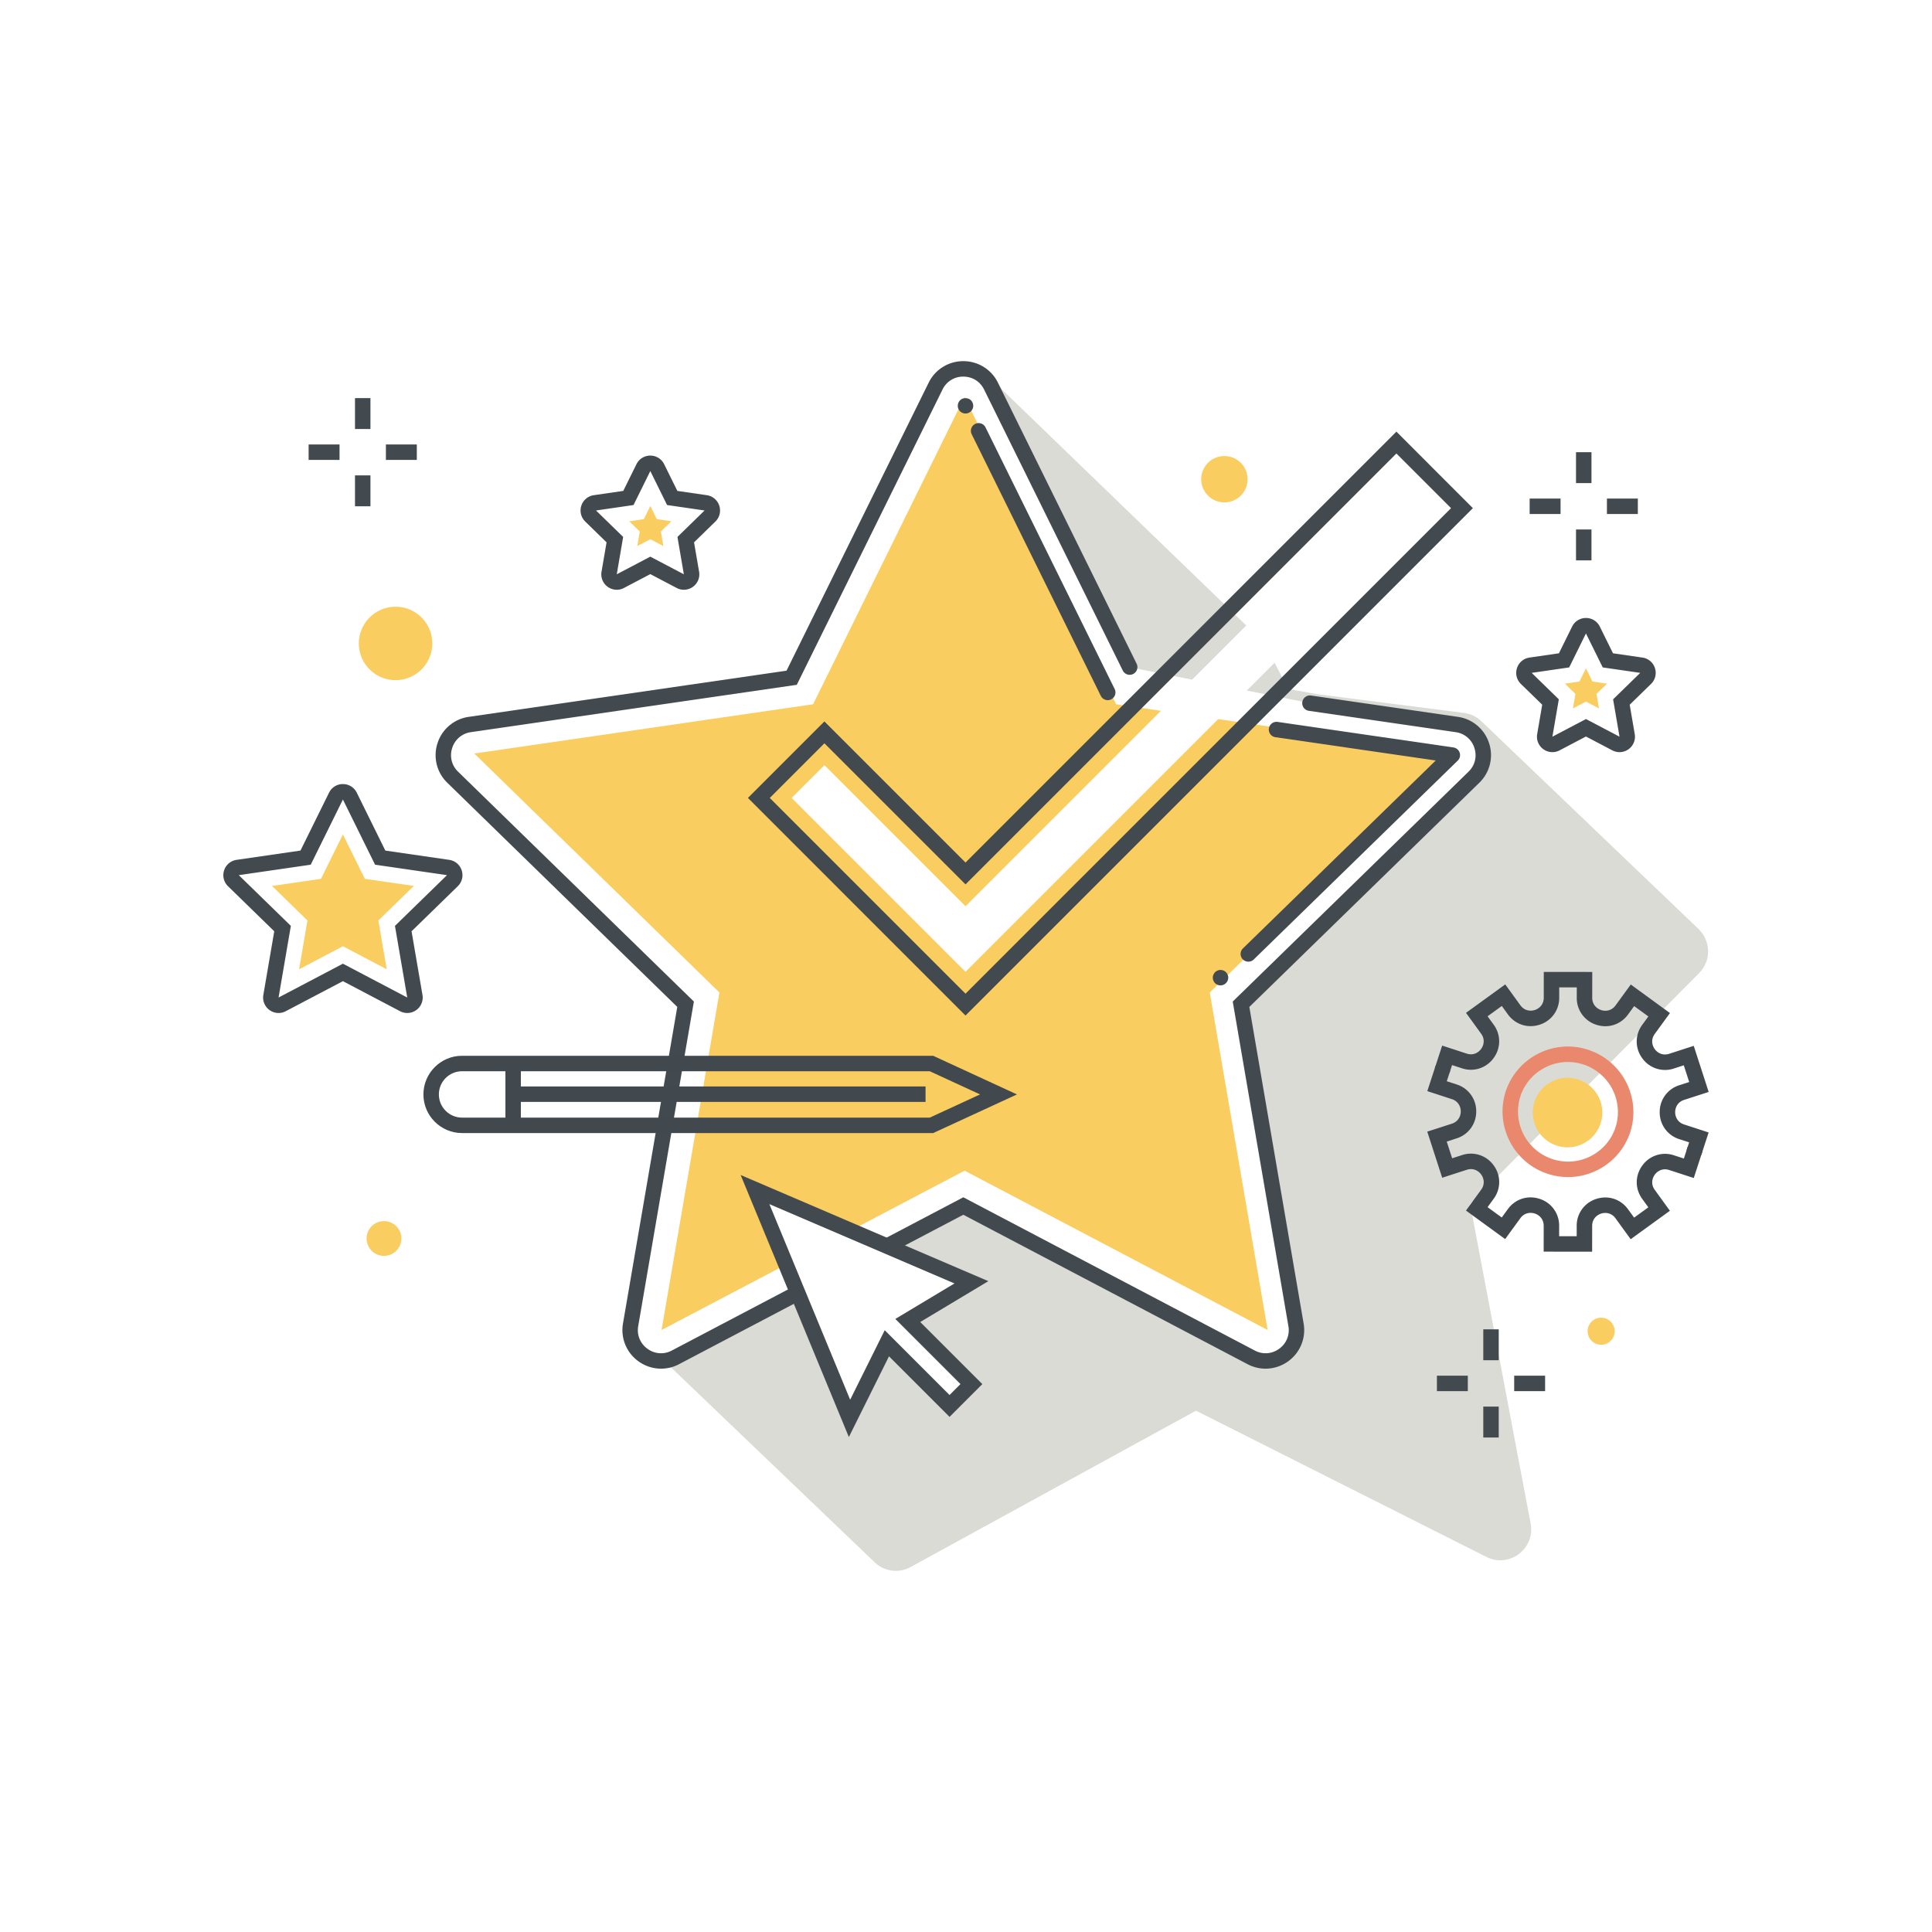 <?xml version="1.0" encoding="utf-8"?><svg xmlns="http://www.w3.org/2000/svg" width="250" height="250" viewBox="0 0 250 250"><g fill="none" fill-rule="evenodd"><path fill="#FACD60" d="M188.264 97.504l-30.628-4.451-32.7 32.7-22.5-22.5 4.243-4.243 18.257 18.257 25.292-25.291-5.804-.844-19.606-39.731a.21.21 0 0 0-.014-.025l-19.592 39.756-43.84 6.372 31.723 30.926-7.489 43.669 16.1-8.465-4.007-9.704 12.376 5.304 14.743-7.752 39.212 20.617-7.489-43.669 31.723-30.926"/><path fill="#DBDBD5" d="M219.794 120.214l-28.104-26.89c.024.023.041.052.065.076a3.928 3.928 0 0 0-2.332-1.15l-19.022-2.431-3.725-.675-1.744-3.387-3.602 3.602 8.192 1.633 18.984 2.759c3.281.477 4.591 4.509 2.217 6.823l-30.134 29.373 7.114 41.476c.56 3.268-2.869 5.76-5.804 4.217l-37.248-19.582-9.874 5.191 10.922 4.681-8.233 4.939 8.233 8.232-2.829 2.829-8.111-8.111-4.833 9.72-6.697-16.219-15.825 8.32a4.006 4.006 0 0 1-1.48.44l27.223 26.048a4.025 4.025 0 0 0 2.852 1.138 3.987 3.987 0 0 0 1.857-.503l36.904-20.22 37.575 18.919c.62.314 1.257.449 1.873.439 2.328-.041 4.344-2.176 3.858-4.751l-7.828-41.344 29.619-29.884c1.685-1.698 1.44-4.256-.063-5.708m-91.556-70.25l17.953 36.377 8.064 1.608 7.013-7.013-33.625-32.476c.015.015.027.033.042.048a3.98 3.98 0 0 0-2.886-1.152c-1.428.025-2.844.793-3.552 2.29l-.014.03c1.595-2.673 5.589-2.583 7.005.288"/><path fill="#434A4F" d="M45.936 55.51h2v-4h-2zM45.936 65.51h2v-4h-2zM49.936 59.51h4v-2h-4zM39.936 59.51h4v-2h-4zM102.845 166.392l-15.907 8.363a2.941 2.941 0 0 1-3.159-.228 2.945 2.945 0 0 1-1.193-2.935l7.202-41.994-30.51-29.741a2.942 2.942 0 0 1-.76-3.074 2.946 2.946 0 0 1 2.422-2.043l42.165-6.126 18.855-38.207a2.946 2.946 0 0 1 2.691-1.673h.001c1.167 0 2.173.625 2.689 1.672l17.953 36.377a1 1 0 0 0 1.793-.885l-17.953-36.377a4.965 4.965 0 0 0-4.482-2.787h-.001a4.968 4.968 0 0 0-4.483 2.787l-18.391 37.265-41.124 5.975a4.97 4.97 0 0 0-4.037 3.403 4.97 4.97 0 0 0 1.265 5.126l29.758 29.006-7.024 40.958a4.968 4.968 0 0 0 1.989 4.891 4.976 4.976 0 0 0 5.266.38l15.742-8.276-.767-1.857m89.841-70.228a4.97 4.97 0 0 0-4.036-3.403l-18.985-2.758a1 1 0 1 0-.288 1.979l18.986 2.759a2.945 2.945 0 0 1 2.422 2.042c.36 1.11.077 2.26-.76 3.075l-30.51 29.74 7.202 41.994a2.945 2.945 0 0 1-1.193 2.935 2.945 2.945 0 0 1-3.159.228l-37.714-19.827-11.058 5.814 2.368 1.014 8.69-4.568 36.782 19.337c.738.388 1.537.58 2.332.58a4.98 4.98 0 0 0 2.934-.96 4.968 4.968 0 0 0 1.989-4.891l-7.024-40.957 29.757-29.007a4.968 4.968 0 0 0 1.265-5.126"/><path fill="#434A4F" d="M143.341 90.601a.998.998 0 0 1-.897-.557l-16.717-33.871a1 1 0 0 1 1.793-.885l16.717 33.871a1 1 0 0 1-.896 1.442zm18.194 33.839a1 1 0 0 1-.699-1.716l24.946-24.316-20.725-3.012a1 1 0 1 1 .287-1.979l22.731 3.303a1 1 0 0 1 .554 1.706l-26.396 25.731a.997.997 0 0 1-.698.283zm-36.599-70.93c-.26 0-.52-.11-.71-.29-.181-.19-.29-.44-.29-.71 0-.26.109-.52.29-.71.37-.37 1.04-.37 1.42 0 .18.19.29.45.29.71 0 .26-.11.52-.29.71-.19.18-.45.29-.71.29m33 74c-.27 0-.52-.11-.71-.29-.181-.19-.29-.45-.29-.71 0-.13.02-.26.08-.38.05-.12.12-.23.21-.33l.15-.12c.06-.04.12-.07.18-.09.06-.03.12-.05.18-.06.33-.06.67.04.9.27.1.1.17.21.22.33.05.12.08.25.08.38a1.009 1.009 0 0 1-1 1"/><path fill="#434A4F" d="M99.608 103.253l25.328 25.328 62.828-62.828-7.07-7.072-55.758 55.758-18.258-18.257-7.07 7.071zm25.328 28.157L96.78 103.253l9.898-9.9 18.258 18.258 55.758-55.758 9.898 9.9-65.656 65.657z"/><path fill="#FACD60" d="M84.992 67.179l-.842-1.706-.842 1.706-1.884.274 1.363 1.328-.322 1.876 1.685-.885 1.684.885-.321-1.876 1.362-1.328-1.883-.274"/><path fill="#434A4F" d="M83.254 60.511h.009-.009zm.896.443l-2.171 4.397-4.853.706 3.511 3.422-.828 4.834 4.341-2.282 4.34 2.282-.828-4.834 3.511-3.423-4.853-.705-2.17-4.397zm-4.343 15.361c-.413 0-.823-.129-1.174-.384a1.988 1.988 0 0 1-.795-1.956l.651-3.797-2.759-2.69a1.985 1.985 0 0 1-.506-2.049 1.988 1.988 0 0 1 1.615-1.362l3.812-.554 1.706-3.455a1.985 1.985 0 0 1 1.792-1.114h.001c.766 0 1.453.427 1.793 1.114l1.705 3.455 3.813.554c.758.11 1.377.632 1.614 1.361a1.987 1.987 0 0 1-.505 2.05l-2.76 2.69.652 3.797a1.987 1.987 0 0 1-.794 1.955 1.988 1.988 0 0 1-2.108.153l-3.41-1.792-3.411 1.792a1.988 1.988 0 0 1-.932.232zm-40.263 34.663h.01-.01zm4.828 13.724l8.325 4.377-1.59-9.27 6.734-6.565-9.307-1.352-4.162-8.435-4.164 8.435-9.307 1.352 6.735 6.565-1.59 9.27 8.326-4.377zm8.327 6.38c-.319 0-.638-.077-.933-.232l-7.394-3.888-7.394 3.888a1.99 1.99 0 0 1-2.108-.153 1.987 1.987 0 0 1-.794-1.956l1.412-8.233-5.984-5.831a1.99 1.99 0 0 1-.504-2.052 1.986 1.986 0 0 1 1.614-1.36l8.266-1.201 3.699-7.492a1.985 1.985 0 0 1 1.793-1.115 1.99 1.99 0 0 1 1.794 1.116l3.696 7.491 8.267 1.201c.759.11 1.378.632 1.615 1.361a1.99 1.99 0 0 1-.506 2.051l-5.983 5.831 1.413 8.234a1.988 1.988 0 0 1-.794 1.955 1.997 1.997 0 0 1-1.175.385z"/><path fill="#FACD60" d="M44.372 107.976l-2.835 5.744-6.338.921 4.586 4.47-1.082 6.313 5.669-2.981 5.669 2.981-1.083-6.313 4.586-4.47-6.338-.921-2.834-5.744"/><path fill="#434A4F" d="M99.559 155.815l10.451 25.309 4.473-8.996 8.388 8.387 1.414-1.414-8.431-8.431 7.653-4.592-23.948-10.263zm10.283 30.14l-14.004-33.911 32.052 13.737-8.811 5.287 8.034 8.033-4.242 4.243-7.835-7.835-5.194 10.446z"/><path fill="#42494E" d="M59.79 138.618c-1.655 0-3 1.345-3 3 0 1.654 1.345 3 3 3h60.525l6.506-3-6.507-3H59.79zm60.964 8H59.79c-2.757 0-5-2.244-5-5 0-2.757 2.243-5 5-5h60.963l10.843 5-10.842 5z"/><path fill="#42494E" d="M65.4 145.618h2v-7.599h-2z"/><path fill="#42494E" d="M66.4 142.589h53.366v-2H66.4zM220.145 149.452l-1.902-.62.33-1.011-1.275-.415a3.617 3.617 0 0 1-2.533-3.494 3.616 3.616 0 0 1 2.54-3.487l1.276-.413-.701-2.162-1.275.414a3.618 3.618 0 0 1-4.103-1.338 3.615 3.615 0 0 1 .004-4.314l.79-1.085-1.836-1.337-.79 1.084c-.954 1.309-2.563 1.834-4.104 1.33a3.617 3.617 0 0 1-2.533-3.493l.002-1.342-2.273-.002-.001 1.342a3.617 3.617 0 0 1-2.54 3.488c-1.541.5-3.151-.027-4.101-1.338l-.787-1.086-1.84 1.334.787 1.086a3.615 3.615 0 0 1-.004 4.314 3.615 3.615 0 0 1-4.105 1.329l-1.275-.415-.329 1.01-1.902-.62.95-2.912 3.176 1.036c.856.279 1.523-.132 1.868-.605.345-.474.527-1.239.002-1.963l-1.961-2.705 5.078-3.682 1.961 2.705c.524.724 1.309.789 1.866.609.559-.181 1.155-.693 1.156-1.587l.003-3.342 6.273.006-.004 3.342c-.001.894.595 1.407 1.153 1.589.56.184 1.343.118 1.867-.605l1.967-2.701 5.069 3.692-1.965 2.701c-.527.723-.347 1.488-.002 1.963.342.474 1.014.885 1.867.609l3.179-1.03 1.932 5.968-3.18 1.028c-.85.276-1.154 1.001-1.155 1.587 0 .587.302 1.313 1.153 1.59l3.176 1.036-.949 2.912"/><path fill="#E9886C" d="M210.942 146.529l-1.902-.62a6.485 6.485 0 0 0-4.15-8.165 6.435 6.435 0 0 0-4.942.384 6.429 6.429 0 0 0-3.222 3.766l-1.902-.62a8.422 8.422 0 0 1 4.218-4.929 8.412 8.412 0 0 1 6.467-.502c4.444 1.448 6.88 6.242 5.433 10.686"/><path fill="#E9886C" d="M202.914 152.313c-.884 0-1.772-.14-2.636-.422-4.444-1.449-6.88-6.243-5.432-10.687l1.903.621a6.483 6.483 0 0 0 4.148 8.165c1.647.536 3.399.4 4.941-.384a6.427 6.427 0 0 0 3.223-3.766l1.902.62a8.422 8.422 0 0 1-4.218 4.929 8.446 8.446 0 0 1-3.831.924"/><path fill="#42494E" d="M206.022 161.968l-6.272-.006.003-3.342c.001-.894-.594-1.407-1.152-1.589-.556-.182-1.342-.118-1.868.605l-1.967 2.701-5.069-3.692 1.966-2.701c.526-.723.346-1.489.002-1.964-.344-.475-1.017-.883-1.867-.609l-3.178 1.03-1.933-5.968 3.18-1.028c.85-.276 1.155-1.001 1.155-1.588.001-.586-.302-1.311-1.151-1.589l-3.178-1.036 1.066-3.27 1.903.62-.448 1.369 1.276.416a3.614 3.614 0 0 1 2.532 3.493 3.614 3.614 0 0 1-2.54 3.487l-1.275.414.7 2.161 1.276-.413a3.615 3.615 0 0 1 4.101 1.337 3.617 3.617 0 0 1-.004 4.315l-.79 1.084 1.837 1.338.789-1.084c.953-1.31 2.56-1.831 4.105-1.33a3.616 3.616 0 0 1 2.532 3.493l-.001 1.342 2.272.002.001-1.341a3.616 3.616 0 0 1 2.54-3.488c1.543-.498 3.151.027 4.102 1.338l.787 1.086 1.84-1.334-.788-1.086c-.951-1.312-.948-3.005.005-4.315a3.614 3.614 0 0 1 4.105-1.328l1.275.416.493-1.516 1.903.619-1.115 3.418-3.176-1.035c-.853-.278-1.524.13-1.868.604-.345.474-.528 1.239-.002 1.964l1.96 2.705-5.078 3.681-1.961-2.705c-.525-.725-1.309-.79-1.866-.609-.558.181-1.155.692-1.156 1.587l-.003 3.341"/><path fill="#FACD60" d="M206.839 143.967a4 4 0 1 1-8 0 4 4 0 0 1 8 0"/><path fill="#FACD60" d="M202.839 140.467c-1.929 0-3.5 1.57-3.5 3.5 0 1.929 1.571 3.5 3.5 3.5 1.93 0 3.5-1.571 3.5-3.5 0-1.93-1.57-3.5-3.5-3.5zm0 8a4.505 4.505 0 0 1-4.5-4.5c0-2.482 2.019-4.5 4.5-4.5 2.482 0 4.5 2.018 4.5 4.5 0 2.481-2.018 4.5-4.5 4.5zM206.065 88.192l-.843-1.707-.842 1.707-1.883.273 1.362 1.329-.321 1.876 1.684-.886 1.685.886-.322-1.876 1.363-1.329-1.883-.273"/><path fill="#434A4F" d="M202.388 85.45h.01-.01zm2.834-3.483l-2.17 4.397-4.853.705 3.511 3.423-.829 4.834 4.341-2.282 4.341 2.282-.828-4.834 3.511-3.423-4.853-.705-2.171-4.397zm4.343 15.361a2.01 2.01 0 0 1-.933-.232l-3.41-1.793-3.41 1.793a1.99 1.99 0 0 1-2.107-.153 1.987 1.987 0 0 1-.794-1.956l.651-3.797-2.76-2.689a1.99 1.99 0 0 1-.505-2.051 1.988 1.988 0 0 1 1.615-1.36l3.812-.554 1.705-3.455a1.988 1.988 0 0 1 1.793-1.115h.001a1.988 1.988 0 0 1 1.793 1.116l1.705 3.454 3.813.554c.759.11 1.378.632 1.614 1.361a1.988 1.988 0 0 1-.506 2.05l-2.759 2.689.651 3.798a1.987 1.987 0 0 1-.795 1.956 1.993 1.993 0 0 1-1.174.384zM191.936 176.01h2v-4h-2zM191.936 186.01h2v-4h-2zM195.936 180.01h4v-2h-4zM185.936 180.01h4v-2h-4zM203.936 62.51h2v-4h-2zM203.936 72.51h2v-4h-2zM207.936 66.51h4v-2h-4zM197.936 66.51h4v-2h-4z"/><path fill="#FACD60" d="M51.936 160.26a2.25 2.25 0 1 1-4.5 0 2.25 2.25 0 0 1 4.5 0m109.5-98.25a3 3 0 1 1-6 0 3 3 0 0 1 6 0m44 110.25a1.75 1.75 0 1 1 3.501.001 1.75 1.75 0 0 1-3.501-.001m-149.5-89a4.75 4.75 0 1 1-9.5 0 4.75 4.75 0 0 1 9.5 0"/></g></svg>